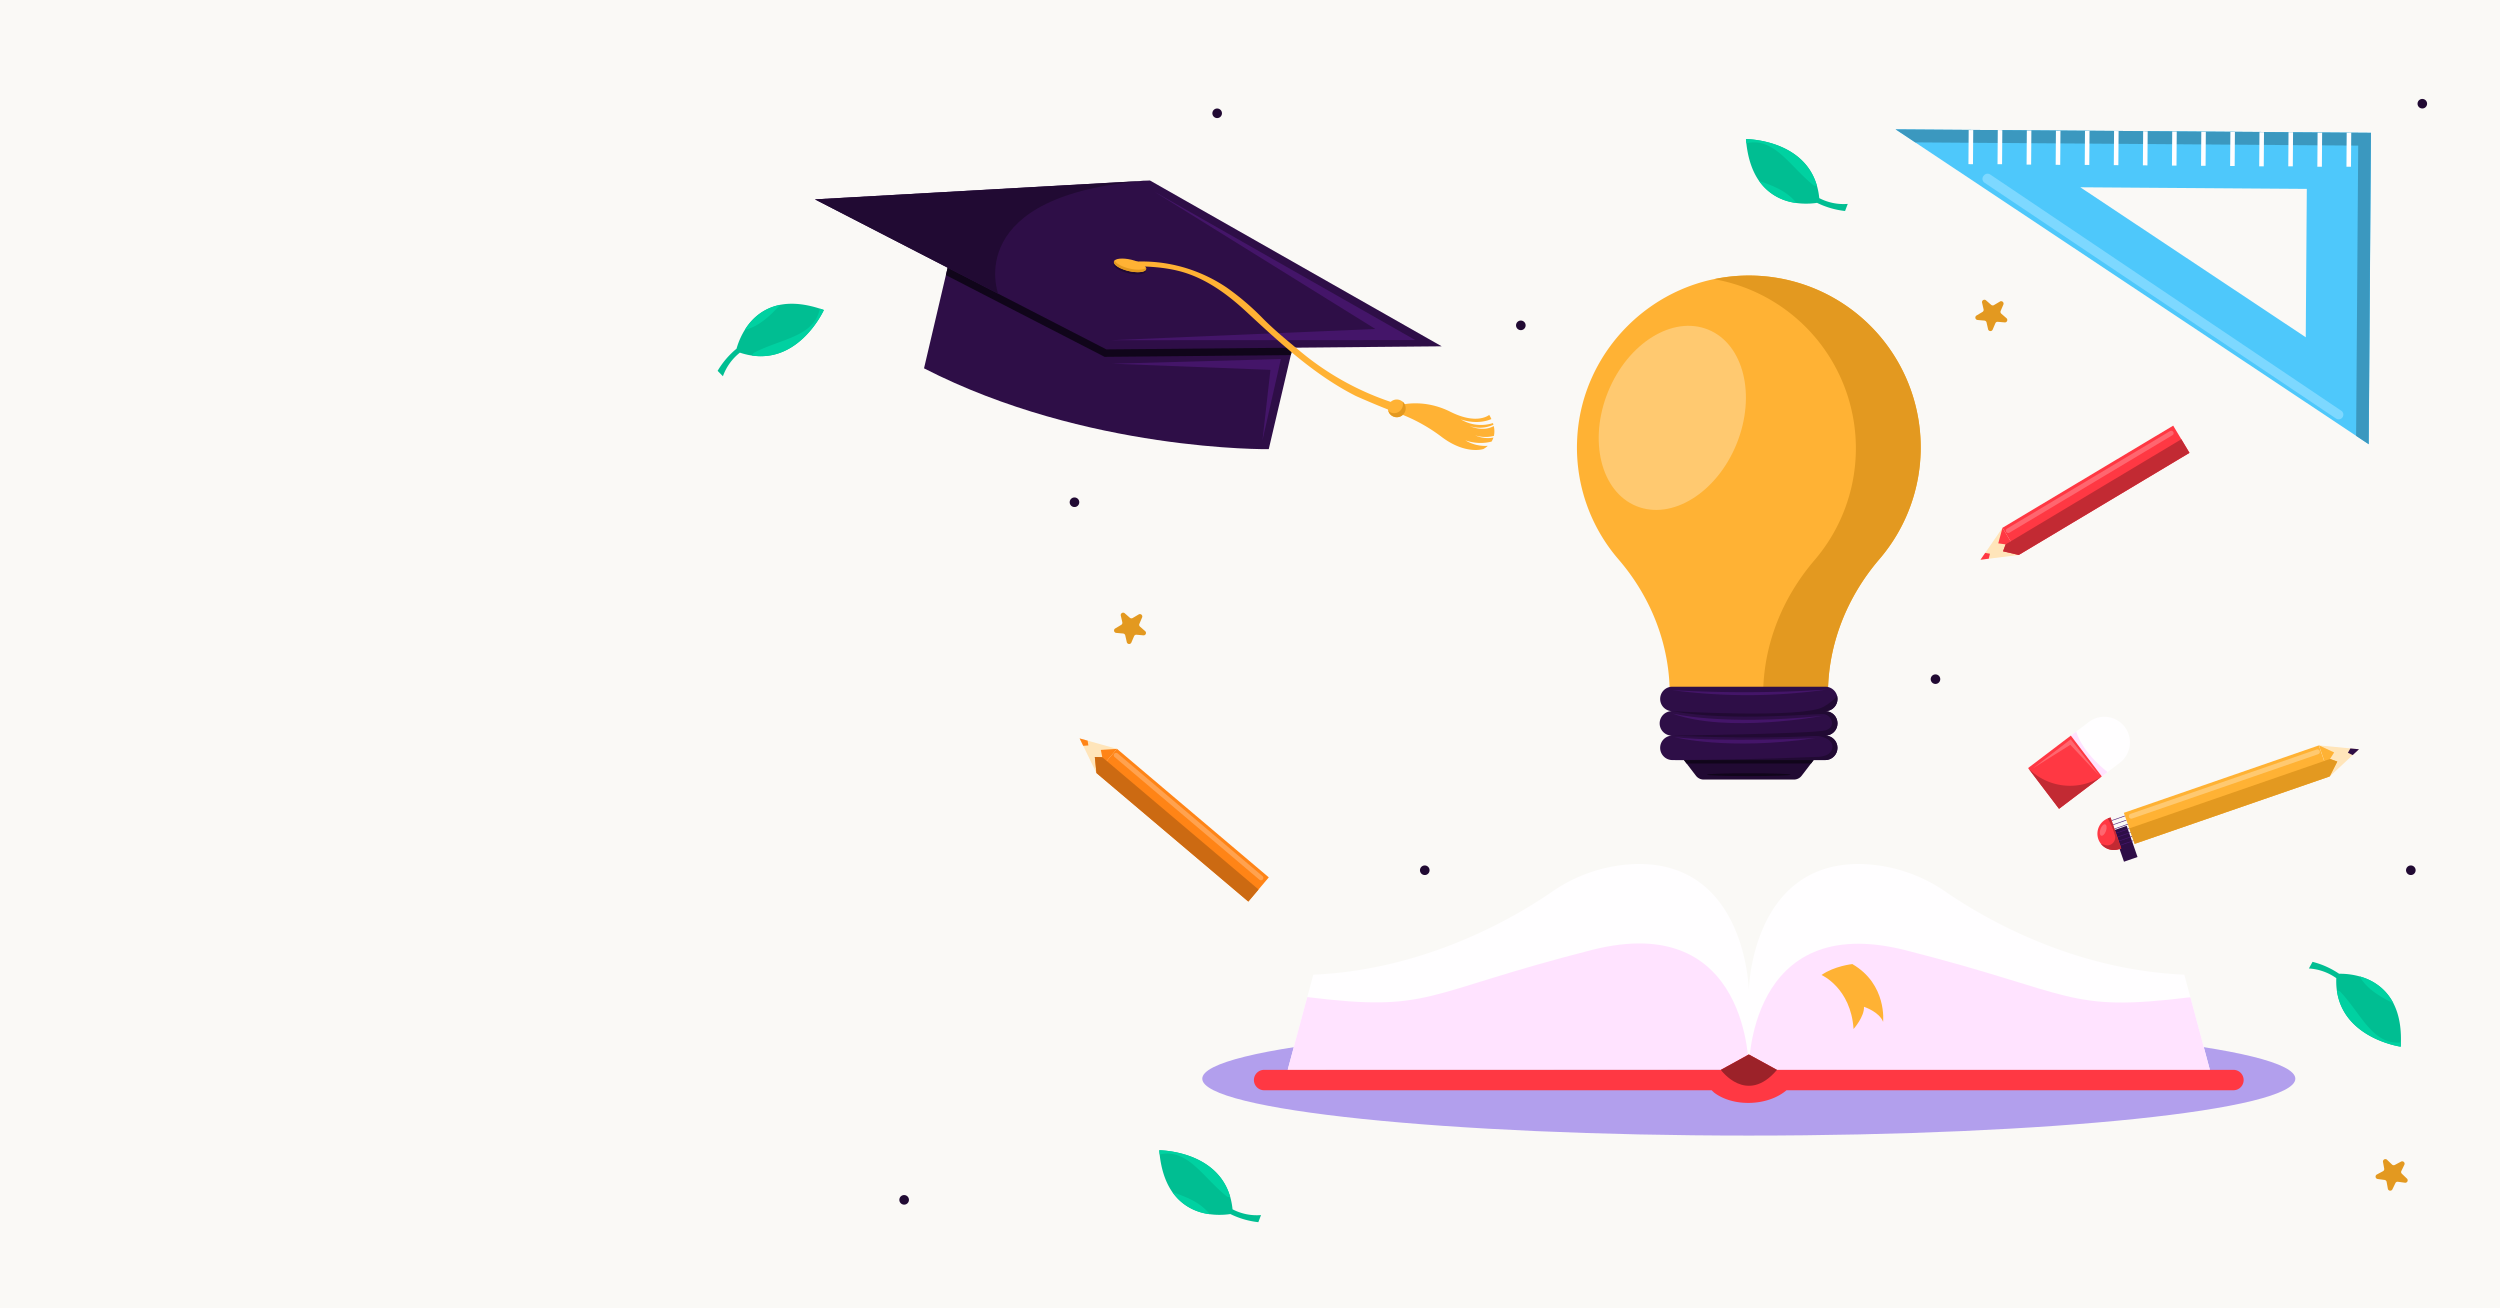 <svg xmlns="http://www.w3.org/2000/svg" xmlns:xlink="http://www.w3.org/1999/xlink" viewBox="0 0 1200 628"><defs><style>.cls-1{fill:none;}.cls-2{fill:#faf9f6;}.cls-3{fill:#ffb234;}.cls-4{fill:#e39920;}.cls-5{fill:#ffc970;}.cls-6{fill:#2e0e47;}.cls-7{clip-path:url(#clip-path);}.cls-8{fill:#210a33;}.cls-9{fill:#441569;}.cls-10{fill:#10051a;}.cls-11{fill:#b29fed;}.cls-12{fill:#fffeff;}.cls-13{fill:#ffe3ff;}.cls-14{fill:#ff3843;}.cls-15{fill:#9c2229;}.cls-16{fill:#4ec8fb;}.cls-17{fill:#3b98bf;}.cls-18{fill:#7dd8ff;}.cls-19{fill:#491673;}.cls-20{fill:#ffe5ba;}.cls-21{clip-path:url(#clip-path-2);}.cls-22{fill:#c22a33;}.cls-23{fill:#ff666f;}.cls-24{fill:#ff8416;}.cls-25{fill:#cc6a12;}.cls-26{fill:#ffa24f;}.cls-27{fill:#00be92;}.cls-28{fill:#00d1a1;}</style><clipPath id="clip-path"><path class="cls-1" d="M882,347.22a5.86,5.86,0,0,0-5.87-5.86,5.87,5.87,0,1,0,0-11.74H802.75a5.87,5.87,0,0,0,0,11.74,5.87,5.87,0,1,0,0,11.73,5.87,5.87,0,0,0,0,11.74h73.36a5.87,5.87,0,1,0,0-11.74A5.87,5.87,0,0,0,882,347.22Z"/></clipPath><clipPath id="clip-path-2"><path class="cls-1" d="M1018.21,407.29l-5.15-14.9-1,.33a7.9,7.9,0,0,0-4.88,10h0a7.89,7.89,0,0,0,10,4.87Z"/></clipPath></defs><g id="OBJECTS"><rect class="cls-2" width="1200" height="628"/><path class="cls-3" d="M921.92,214.76a82.49,82.49,0,0,0-85-82.46c-42.89,1.28-78.1,36-79.9,78.9a82.1,82.1,0,0,0,19.89,57.33c15.55,18.06,24.56,40.83,24.56,64.67v3.64h75.93v-3.63c0-23.9,9.13-46.68,24.69-64.82A82.08,82.08,0,0,0,921.92,214.76Z"/><path class="cls-4" d="M836.91,132.3A81.33,81.33,0,0,0,822.78,134,82.48,82.48,0,0,1,871,268.84c-15.56,18.15-24.69,40.92-24.69,64.83v3.17h31.12v-3.63c0-23.9,9.13-46.68,24.69-64.82A82.47,82.47,0,0,0,836.91,132.3Z"/><ellipse class="cls-5" cx="802.65" cy="200.54" rx="45.73" ry="33.29" transform="translate(314.46 868.47) rotate(-67.86)"/><path class="cls-1" d="M801.31,157.84s-43.5,21.22-27.73,78.71"/><path class="cls-1" d="M819.28,329.62c1.24-12.88,1.74-25.82,2.22-38.75.46-12.5,2.28-25.83.21-38.24-1.79-10.66-9.84-24.66-22.64-22.72a10.17,10.17,0,0,0-5.84,17.19c5.58,5.68,15.87,7.48,23.46,6.51,9.42-1.2,18.41-5.81,25.48-12.05,3.63-3.21,6.84-7.55,6.59-12.38a10.48,10.48,0,0,0-9.89-9.6c-11.18-.23-11.61,12.3-6.35,19.11,8.56,11.08,26.76,18.08,39.63,10.11,4.11-2.54,7.16-7.12,7-12s-4.28-9.46-9.11-9.44c-11.94.06-11.37,15.75-10.19,23.68,3.89,26,3.55,52.38,2.19,78.53"/><path class="cls-6" d="M882,347.22a5.86,5.86,0,0,0-5.87-5.86,5.87,5.87,0,1,0,0-11.74H802.75a5.87,5.87,0,0,0,0,11.74,5.87,5.87,0,1,0,0,11.73,5.87,5.87,0,0,0,0,11.74h73.36a5.87,5.87,0,1,0,0-11.74A5.87,5.87,0,0,0,882,347.22Z"/><g class="cls-7"><path class="cls-8" d="M877.18,362.2c-2.57,1.37-5.79,1.1-8.6,1.23-21.93,1-43.9,1.19-65.85,1.4l81.4.82-.75-23.93-.17-10.41c-.49,1.88-2.28,4.71-7.88,7.94-10,5.77-72.58,2.11-72.58,2.11,27.83,5.27,69.83.91,73,1.46s6,6,.55,7.71-73.54,2.56-73.54,2.56,37,1.85,67.82.19c2.7-.14,6,.51,8,2.59S879.43,361,877.18,362.2Z"/><path class="cls-8" d="M883.17,328.93l0,2.38A3.68,3.68,0,0,0,883.17,328.93Z"/></g><path class="cls-9" d="M802.65,342.46s22.93,6,72,1.19C874.64,343.65,828.88,352.18,802.65,342.46Z"/><path class="cls-9" d="M871.34,354.29s-45.12,2.11-67.59-.46C803.75,353.83,829.16,360.43,871.34,354.29Z"/><path class="cls-9" d="M802.65,331.27a611,611,0,0,0,74.19-.28A271.88,271.88,0,0,1,802.65,331.27Z"/><path class="cls-8" d="M841.59,364.83H808.3l5.76,7.53a4.66,4.66,0,0,0,3.69,1.83H861.1a4.65,4.65,0,0,0,3.69-1.83l5.76-7.53Z"/><polygon class="cls-10" points="808.3 364.83 870.55 364.83 869.3 366.47 809.55 366.47 808.3 364.83"/><ellipse class="cls-10" cx="839.43" cy="371.85" rx="20.15" ry="0.69"/><path class="cls-11" d="M1101.76,517.78c0,15.08-117.45,27.3-262.33,27.3s-262.34-12.22-262.34-27.3,117.45-27.3,262.34-27.3S1101.76,502.7,1101.76,517.78Z"/><path class="cls-12" d="M1048.47,467.85c-53.63-2.34-96.1-27.11-114.32-39.63a74.72,74.72,0,0,0-40.23-13.48c-53.13-1.38-54.49,60.28-54.49,60.62,0-.34-1.37-62-54.5-60.62a74.68,74.68,0,0,0-40.22,13.48c-18.22,12.52-60.69,37.29-114.33,39.63l-12.27,45.68,221.32-.13h0l221.31.13Z"/><path class="cls-13" d="M839.43,513.53s-.85-76.81,75.4-57.38c82.07,20.9,76.72,29.88,136.55,22.53l9.36,34.85Z"/><path class="cls-1" d="M845.89,513.53s11.2-67.51,71.73-47.75,83.62,32.09,134.19,17.48"/><path class="cls-1" d="M859,513.66s8.4-54.1,63.24-35.21,75.22,28.05,132.74,15.6"/><path class="cls-1" d="M870.82,513.66s6.1-39.11,57-23.1,61.6,23.1,130.1,13.45"/><path class="cls-1" d="M883.94,513.66s14.17-32.76,78.2,0"/><path class="cls-13" d="M839.43,513.4S840.27,436.59,764,456C682,476.93,687.32,486,627.49,478.6l-9.38,34.8Z"/><path class="cls-1" d="M833,513.4s-11.2-67.51-71.73-47.75-83.62,32.09-134.18,17.48"/><path class="cls-1" d="M819.84,513.53s-8.4-54.1-63.24-35.21-75.22,28.05-132.74,15.6"/><path class="cls-1" d="M808,513.53s-6.1-39.11-57-23.1-61.61,23.1-130.11,13.45"/><path class="cls-1" d="M794.91,513.53s-14.17-32.76-78.2,0"/><path class="cls-14" d="M1071.83,513.53H852.9l-13.47-7.39L826,513.53H607a4.9,4.9,0,1,0,0,9.79H821.59c.66.64,1.16,1.11,1.26,1.19,9.33,7,25.73,6.39,34.67-1.19h214.31a4.9,4.9,0,1,0,0-9.79Z"/><path class="cls-15" d="M839.43,506.14,826,513.53s12.4,17.21,26.95,0Z"/><path class="cls-3" d="M874.33,468s14.07,6.16,15.38,25.92c0,0,5.25-5.92,5-10.66,0,0,7.35,2.38,9.18,7.22,0,0,2-18-14.77-27.73C889.11,462.75,880.48,463.68,874.33,468Z"/><path class="cls-6" d="M548.07,132.48l-13-3-76.25-17.88-15.29,65.2c77.91,40,165.47,38.8,165.47,38.8l15.29-65.2Z"/><polygon class="cls-10" points="619.6 170.46 624.31 150.36 548.07 132.48 535.09 129.44 458.84 111.56 454.03 132.06 530.22 171.29 619.6 170.46"/><polygon class="cls-9" points="605.97 211.45 614.82 172.34 533.9 174.58 609.81 177.53 605.97 211.45"/><polygon class="cls-6" points="551.97 86.63 391.15 95.69 531.05 167.71 692 166.23 551.97 86.63"/><polygon class="cls-9" points="553.88 91.89 679.33 163.24 533.39 163.29 660.17 157.91 553.88 91.89"/><path class="cls-8" d="M479.12,141s-17.88-47.86,72.32-54.35L391.15,95.69Z"/><polyline class="cls-1" points="553.88 91.89 679.33 163.24 533.39 163.29"/><path class="cls-8" d="M549.86,129.77a1.16,1.16,0,0,0,0-.18h0c-.5-1.39-3.35-3-7-3.87s-6.93-.67-8,.35h0a.81.81,0,0,0-.12.14.92.92,0,0,0-.23.42c-.36,1.5,2.82,3.52,7.08,4.52s8,.6,8.36-.9A1.12,1.12,0,0,0,549.86,129.77Z"/><path class="cls-3" d="M550.14,129.19c-.36,1.5-4.1,1.91-8.36.91s-7.44-3-7.09-4.53,4.1-1.9,8.36-.9S550.49,127.69,550.14,129.19Z"/><path class="cls-4" d="M542.06,128.88c-3.67-.86-6.51-2.47-7-3.87a1.2,1.2,0,0,0-.35.56c-.35,1.5,2.82,3.53,7.09,4.53s8,.59,8.36-.91a1.23,1.23,0,0,0-.07-.65C549,129.56,545.73,129.74,542.06,128.88Z"/><path class="cls-3" d="M703.35,211.35a21.7,21.7,0,0,0,12.59.62,8.27,8.27,0,0,0,.9-1.94,14.77,14.77,0,0,1-8.76-1.06,16.23,16.23,0,0,0,9,.26,11,11,0,0,0-.07-4.72c-5.38,3-11.51,0-11.51,0a15.33,15.33,0,0,0,11.35-.64c-.07-.28-.15-.54-.23-.79a18.79,18.79,0,0,1-15.49-1.82s7.4,3,14.74-.11a14.46,14.46,0,0,0-1.06-2s-5.69,5-18.65-1.51-24-3.21-24-3.21l-1.61,3.65a80.3,80.3,0,0,1,21.59,11.75c11.46,8.57,19.88,5.71,19.88,5.71a12.67,12.67,0,0,0,2.14-1.54A18.43,18.43,0,0,1,703.35,211.35Z"/><path class="cls-1" d="M677,195.52a35.76,35.76,0,0,1,20.26,4.29"/><path class="cls-1" d="M676.68,199a60.07,60.07,0,0,1,16.06,9c7.4,6,13.39,5.93,13.39,5.93"/><path class="cls-1" d="M677.85,197.53a39.7,39.7,0,0,1,10.69,4.13c2.61,1.49,4.84,3.53,7.3,5.26a15,15,0,0,0,8.66,2.76"/><path class="cls-1" d="M684.11,197.87s5.94.41,12.75,5.48a20.77,20.77,0,0,0,14,4.1"/><path class="cls-3" d="M542.79,126.35a2.12,2.12,0,0,1,.48-.37,4.76,4.76,0,0,1,2.12-.42,72.21,72.21,0,0,1,29.8,5.22A73.55,73.55,0,0,1,588.78,138a124,124,0,0,1,17.73,15.19c5.54,5.51,11.6,10.5,17.62,15.46a134.72,134.72,0,0,0,45.67,25l-.87,3.71c-.14.58-17.41-6.92-18.27-7.36-19.79-10.05-36.32-25.47-52.48-40.43-9.06-8.38-19.41-16-31.54-19.28-7.9-2.11-16.17-2.52-24.31-2.47A1.55,1.55,0,0,1,542.79,126.35Z"/><path class="cls-3" d="M674.59,197a4.26,4.26,0,1,1-3.18-5.12A4.27,4.27,0,0,1,674.59,197Z"/><path class="cls-4" d="M673.22,192.82a4.24,4.24,0,0,1-5,5.39,4.32,4.32,0,0,1-1.81-1,4.25,4.25,0,1,0,6.84-4.44Z"/><polygon class="cls-1" points="1107.27 90.64 1106.76 161.89 998.54 89.86 1107.27 90.64"/><path class="cls-16" d="M909.9,62.09,1137,213.23l1.08-149.49Zm196.86,99.8-108.22-72,108.73.78Z"/><polygon class="cls-17" points="919.3 68.34 909.9 62.09 1138.05 63.74 1136.97 213.23 1130.93 209.21 1131.94 69.89 919.3 68.34"/><rect class="cls-12" x="1126.34" y="63.66" width="2.18" height="16.38" transform="translate(2254.33 151.76) rotate(-179.59)"/><rect class="cls-12" x="1112.39" y="63.56" width="2.18" height="16.38" transform="translate(2226.41 151.56) rotate(-179.59)"/><rect class="cls-12" x="1098.43" y="63.46" width="2.18" height="16.38" transform="translate(2198.5 151.16) rotate(-179.59)"/><rect class="cls-12" x="1084.47" y="63.36" width="2.18" height="16.38" transform="translate(2170.59 150.96) rotate(-179.59)"/><rect class="cls-12" x="1070.52" y="63.26" width="2.18" height="16.38" transform="translate(2142.67 150.8) rotate(-179.58)"/><rect class="cls-12" x="1056.56" y="63.16" width="2.18" height="16.38" transform="translate(2114.75 150.49) rotate(-179.58)"/><rect class="cls-12" x="1042.61" y="63.06" width="2.18" height="16.38" transform="translate(2086.84 150.19) rotate(-179.58)"/><rect class="cls-12" x="1028.65" y="62.96" width="2.18" height="16.38" transform="translate(2058.93 149.88) rotate(-179.58)"/><rect class="cls-12" x="1014.7" y="62.86" width="2.18" height="16.38" transform="translate(2031.02 149.58) rotate(-179.58)"/><rect class="cls-12" x="1000.74" y="62.75" width="2.18" height="16.38" transform="translate(2003.11 149.27) rotate(-179.58)"/><rect class="cls-12" x="986.78" y="62.65" width="2.18" height="16.38" transform="translate(1975.2 149.01) rotate(-179.58)"/><rect class="cls-12" x="972.83" y="62.55" width="2.18" height="16.38" transform="translate(1947.3 148.53) rotate(-179.59)"/><rect class="cls-12" x="958.87" y="62.45" width="2.18" height="16.38" transform="translate(1919.38 148.31) rotate(-179.58)"/><rect class="cls-12" x="944.92" y="62.35" width="2.18" height="16.38" transform="translate(1891.48 147.92) rotate(-179.59)"/><path class="cls-18" d="M1123.81,197.15,955.33,83.78a2.26,2.26,0,0,0-3,.38l-.18.2a2.25,2.25,0,0,0,.44,3.36L1121.29,200.9a2.25,2.25,0,0,0,3.29-.9h0A2.25,2.25,0,0,0,1123.81,197.15Z"/><line class="cls-1" x1="1120.21" y1="197.47" x2="956.08" y2="87.42"/><rect class="cls-6" x="1010.98" y="395.31" width="15.77" height="6.84" transform="matrix(0.33, 0.95, -0.95, 0.33, 1062.73, -694.5)"/><rect class="cls-19" x="1013.41" y="392.68" width="6.84" height="0.28" transform="translate(-72.56 354.46) rotate(-19.11)"/><rect class="cls-19" x="1014.09" y="394.65" width="6.84" height="0.28" transform="translate(-73.13 353.69) rotate(-19.05)"/><rect class="cls-19" x="1014.77" y="396.61" width="6.84" height="0.28" transform="translate(-73.74 354.04) rotate(-19.05)"/><rect class="cls-19" x="1015.45" y="398.58" width="6.84" height="0.28" transform="translate(-74.36 354.86) rotate(-19.07)"/><rect class="cls-19" x="1016.13" y="400.55" width="6.84" height="0.28" transform="translate(-74.95 354.7) rotate(-19.05)"/><rect class="cls-19" x="1016.81" y="402.52" width="6.84" height="0.28" transform="translate(-75.61 356.5) rotate(-19.13)"/><rect class="cls-19" x="1017.49" y="404.49" width="6.84" height="0.28" transform="translate(-76.17 355.73) rotate(-19.07)"/><polygon class="cls-20" points="1113.11 357.79 1132.31 359.64 1118.26 372.7 1113.11 357.79"/><rect class="cls-3" x="1061" y="331.91" width="15.77" height="99.02" transform="translate(1080.08 -753.42) rotate(70.93)"/><polygon class="cls-3" points="1115.68 365.25 1113.11 357.79 1120.39 361.17 1118.41 364.3 1121.9 365.54 1118.26 372.7 1115.68 365.25"/><polygon class="cls-4" points="1022.1 397.61 1115.68 365.25 1118.41 364.3 1121.9 365.54 1118.26 372.7 1024.67 405.06 1022.1 397.61"/><path class="cls-5" d="M1113.47,360.5h0a1.2,1.2,0,0,0-1.51-.73l-89.33,30.89a1.2,1.2,0,0,0-.73,1.51h0a1.19,1.19,0,0,0,1.5.73L1112.74,362A1.2,1.2,0,0,0,1113.47,360.5Z"/><polygon class="cls-6" points="1128.19 359.25 1126.99 361.33 1129.29 362.44 1132.31 359.64 1128.19 359.25"/><path class="cls-14" d="M1018.21,407.29l-5.15-14.9-1,.33a7.9,7.9,0,0,0-4.88,10h0a7.89,7.89,0,0,0,10,4.87Z"/><g class="cls-21"><path class="cls-22" d="M1011.14,391.86a36.54,36.54,0,0,1,4,9.06,3.81,3.81,0,0,1-4.46,4.78,25.18,25.18,0,0,1-4.29-1.47l4.24,6.61,8.46-1.33,2.68-3-6-16Z"/></g><path class="cls-23" d="M1008.57,401.12c.73.26,1.76-.74,2.29-2.24s.38-2.92-.35-3.18-1.75.74-2.29,2.24S1007.84,400.86,1008.57,401.12Z"/><line class="cls-1" x1="1022.63" y1="390.66" x2="1111.96" y2="359.77"/><polygon class="cls-20" points="961.19 253.34 950.65 268.67 969 266.39 961.19 253.34"/><rect class="cls-14" x="998.46" y="187.61" width="15.21" height="95.49" transform="translate(691.53 -748.84) rotate(59.11)"/><polygon class="cls-14" points="965.1 259.86 961.19 253.34 959.17 260.81 962.7 261.3 961.46 264.64 969 266.39 965.1 259.86"/><polygon class="cls-22" points="1047.04 210.84 965.1 259.86 962.7 261.3 961.46 264.64 969 266.39 1050.95 217.37 1047.04 210.84"/><path class="cls-23" d="M963,255.29h0a1.14,1.14,0,0,1,.39-1.56l78.22-46.8a1.14,1.14,0,0,1,1.56.39h0a1.13,1.13,0,0,1-.39,1.56l-78.22,46.8A1.14,1.14,0,0,1,963,255.29Z"/><polygon class="cls-14" points="952.91 265.38 955.19 265.79 954.58 268.18 950.65 268.67 952.91 265.38"/><line class="cls-1" x1="1041.58" y1="206.93" x2="963.36" y2="253.73"/><polygon class="cls-20" points="536.13 359.46 518.22 354.44 526.3 371.07 536.13 359.46"/><rect class="cls-24" x="560.05" y="348.36" width="15.21" height="95.49" transform="translate(1236.76 218.77) rotate(130.25)"/><polygon class="cls-24" points="531.22 365.26 536.13 359.46 528.4 359.96 529.09 363.46 525.52 363.36 526.3 371.07 531.22 365.26"/><polygon class="cls-25" points="604.1 426.96 531.22 365.26 529.09 363.46 525.52 363.36 526.3 371.07 599.19 432.76 604.1 426.96"/><path class="cls-26" d="M534.86,361.77h0a1.14,1.14,0,0,1,1.61-.13L606,420.53a1.13,1.13,0,0,1,.13,1.6h0a1.14,1.14,0,0,1-1.6.14L535,363.37A1.14,1.14,0,0,1,534.86,361.77Z"/><polygon class="cls-24" points="522.06 355.51 522.41 357.81 519.95 358 518.22 354.44 522.06 355.51"/><line class="cls-1" x1="606.04" y1="420.53" x2="536.47" y2="361.64"/><path class="cls-12" d="M973.51,368.67l29.13-22.12a12.31,12.31,0,0,1,17.23,2.36h0a12.3,12.3,0,0,1-2.36,17.22l-29.14,22.12Z"/><path class="cls-13" d="M1011.63,370.59s-11.69-8.69-15.06-19.42L994,353.11l14.86,19.58Z"/><rect class="cls-14" x="978.32" y="358.39" width="25.73" height="24.58" transform="translate(2004.8 66.64) rotate(142.8)"/><path class="cls-22" d="M1008.86,372.69l-.4.26a28.14,28.14,0,0,1-35-4.28h0l14.86,19.58Z"/><polygon class="cls-23" points="975.77 368.81 993.95 354.85 1007.58 372.24 993.75 357.5 975.77 368.81"/><line class="cls-1" x1="975.77" y1="368.81" x2="1005.59" y2="347.19"/><path class="cls-27" d="M395.46,148.8c-31.68-11.37-40.34,12.81-41.92,18.57A40.54,40.54,0,0,0,344.46,178L347,180.6a25.38,25.38,0,0,1,8.14-11.33C382.17,178.3,395.46,148.8,395.46,148.8Z"/><path class="cls-28" d="M374.5,146.34a25.37,25.37,0,0,0-16.95,12C364.55,156.59,369.7,151.49,374.5,146.34Z"/><path class="cls-28" d="M393.52,148.16c-2.61,13.58-19,14.48-31.75,21.23a10.66,10.66,0,0,0-.86,1.25c23.14,3.46,34.55-21.84,34.55-21.84C394.8,148.56,394.16,148.36,393.52,148.16Z"/><path class="cls-1" d="M391,150.7a61.33,61.33,0,0,0-35,15.9"/><path class="cls-1" d="M364.14,153.66s.69,2.31-4.41,9.71a18.81,18.81,0,0,1,13.94,2.28"/><path class="cls-1" d="M374.05,148.59s-.92,5.34-3.47,8a15.41,15.41,0,0,1,10.36,3.69"/><path class="cls-1" d="M383.28,147.67a11.09,11.09,0,0,1-1.9,4.83,11.46,11.46,0,0,1,6.64,2.61"/><path class="cls-27" d="M838.06,66.76c2.63,33.55,28.23,31.53,34.13,30.61a40.54,40.54,0,0,0,13.44,3.91l1.29-3.41a25.34,25.34,0,0,1-13.67-2.77C870.42,66.78,838.06,66.76,838.06,66.76Z"/><path class="cls-28" d="M844.41,86.88a25.39,25.39,0,0,0,17.86,10.56C857.84,91.75,851.08,89.15,844.41,86.88Z"/><path class="cls-28" d="M838.27,68.79c13.46-3.19,21,11.37,32.39,20.25a10.33,10.33,0,0,0,1.49.27c-6.34-22.52-34.09-22.55-34.09-22.55C838.12,67.46,838.19,68.12,838.27,68.79Z"/><path class="cls-1" d="M841.64,70.09a61.34,61.34,0,0,0,28.87,25.43"/><path class="cls-1" d="M855.34,93.33s1.83-1.58,10.66,0a18.78,18.78,0,0,1-3.63-13.65"/><path class="cls-1" d="M846.65,86.37s5.25-1.35,8.73-.13a15.38,15.38,0,0,1-.88-10.95"/><path class="cls-1" d="M842,78.33a11.05,11.05,0,0,1,5.18-.25,11.45,11.45,0,0,1-.34-7.12"/><path class="cls-27" d="M556.44,552.13c2.63,33.55,28.23,31.53,34.13,30.61A40.54,40.54,0,0,0,604,586.65l1.29-3.41a25.34,25.34,0,0,1-13.67-2.77C588.8,552.15,556.44,552.13,556.44,552.13Z"/><path class="cls-28" d="M562.79,572.25a25.39,25.39,0,0,0,17.86,10.56C576.22,577.12,569.46,574.52,562.79,572.25Z"/><path class="cls-28" d="M556.65,554.16c13.46-3.19,21,11.37,32.39,20.25a10.33,10.33,0,0,0,1.49.27c-6.34-22.52-34.09-22.55-34.09-22.55C556.5,552.83,556.58,553.49,556.65,554.16Z"/><path class="cls-1" d="M560,555.45a61.33,61.33,0,0,0,28.87,25.44"/><path class="cls-1" d="M573.72,578.7s1.83-1.58,10.67,0a18.78,18.78,0,0,1-3.64-13.66"/><path class="cls-1" d="M565,571.74s5.25-1.35,8.73-.13a15.4,15.4,0,0,1-.88-11"/><path class="cls-1" d="M560.41,563.7a11.08,11.08,0,0,1,5.18-.25,11.47,11.47,0,0,1-.34-7.13"/><path class="cls-27" d="M1152.35,502.41c2-33.59-23.59-35.13-29.57-35a40.4,40.4,0,0,0-12.76-5.73l-1.75,3.19a25.42,25.42,0,0,1,13.15,4.64C1120.3,497.91,1152.35,502.41,1152.35,502.41Z"/><path class="cls-28" d="M1148.84,481.6a25.31,25.31,0,0,0-16.22-12.92C1136.22,474.92,1142.55,478.43,1148.84,481.6Z"/><path class="cls-28" d="M1152.42,500.37c-13.77,1.3-19.21-14.17-29.27-24.53a10.57,10.57,0,0,0-1.44-.48c3.16,23.18,30.64,27.05,30.64,27.05C1152.39,501.71,1152.4,501,1152.42,500.37Z"/><path class="cls-1" d="M1149.26,498.62a61.3,61.3,0,0,0-25.07-29.18"/><path class="cls-1" d="M1138.91,473.71s-2,1.3-10.55-1.52a18.83,18.83,0,0,1,1.71,14"/><path class="cls-1" d="M1146.56,481.8s-5.39.61-8.67-1.09a15.44,15.44,0,0,1-.64,11"/><path class="cls-1" d="M1150,490.41a11.11,11.11,0,0,1-5.16-.48,11.43,11.43,0,0,1-.66,7.1"/><path class="cls-4" d="M953.25,144.13l2.51,2.19a1.15,1.15,0,0,0,1.35.12l2.87-1.71a1.16,1.16,0,0,1,1.65,1.45l-1.31,3.06a1.17,1.17,0,0,0,.31,1.33l2.51,2.19a1.16,1.16,0,0,1-.87,2l-3.32-.29a1.15,1.15,0,0,0-1.17.69l-1.31,3.07a1.16,1.16,0,0,1-2.19-.2l-.74-3.25a1.14,1.14,0,0,0-1-.89l-3.32-.3a1.16,1.16,0,0,1-.49-2.15l2.86-1.71a1.14,1.14,0,0,0,.53-1.25l-.74-3.24A1.16,1.16,0,0,1,953.25,144.13Z"/><path class="cls-4" d="M539.83,294.33l2.5,2.19a1.16,1.16,0,0,0,1.36.12l2.86-1.7a1.15,1.15,0,0,1,1.66,1.44l-1.31,3.07a1.14,1.14,0,0,0,.3,1.32l2.51,2.2a1.16,1.16,0,0,1-.87,2l-3.31-.3a1.17,1.17,0,0,0-1.17.7l-1.31,3.06a1.16,1.16,0,0,1-2.19-.19l-.74-3.25a1.18,1.18,0,0,0-1-.9l-3.32-.3a1.15,1.15,0,0,1-.49-2.14l2.86-1.71a1.16,1.16,0,0,0,.54-1.25l-.74-3.25A1.16,1.16,0,0,1,539.83,294.33Z"/><path class="cls-4" d="M1154.11,559.06l-1.45,3a1.14,1.14,0,0,0,.24,1.34l2.4,2.3a1.16,1.16,0,0,1-1,2l-3.3-.45a1.15,1.15,0,0,0-1.2.64l-1.45,3a1.16,1.16,0,0,1-2.18-.3l-.59-3.27a1.16,1.16,0,0,0-1-.95l-3.3-.45a1.15,1.15,0,0,1-.39-2.16l2.94-1.58a1.15,1.15,0,0,0,.59-1.22l-.59-3.28a1.16,1.16,0,0,1,1.94-1l2.4,2.3a1.15,1.15,0,0,0,1.35.19l2.94-1.58A1.16,1.16,0,0,1,1154.11,559.06Z"/><path class="cls-8" d="M686.19,417.72a2.3,2.3,0,1,1-2.3-2.3A2.3,2.3,0,0,1,686.19,417.72Z"/><path class="cls-8" d="M518.05,241.08a2.3,2.3,0,1,1-2.29-2.3A2.3,2.3,0,0,1,518.05,241.08Z"/><path class="cls-8" d="M931.32,326a2.29,2.29,0,1,1-2.29-2.29A2.29,2.29,0,0,1,931.32,326Z"/><path class="cls-8" d="M1165,49.78a2.29,2.29,0,1,1-2.29-2.29A2.29,2.29,0,0,1,1165,49.78Z"/><path class="cls-8" d="M586.54,54.37a2.3,2.3,0,1,1-2.29-2.29A2.3,2.3,0,0,1,586.54,54.37Z"/><path class="cls-8" d="M732.3,156.17a2.3,2.3,0,1,1-2.3-2.3A2.3,2.3,0,0,1,732.3,156.17Z"/><path class="cls-8" d="M1159.5,417.72a2.3,2.3,0,1,1-2.29-2.3A2.3,2.3,0,0,1,1159.5,417.72Z"/><path class="cls-8" d="M436.29,575.92a2.3,2.3,0,1,1-2.3-2.29A2.3,2.3,0,0,1,436.29,575.92Z"/><rect class="cls-1" width="1200" height="628"/></g></svg>